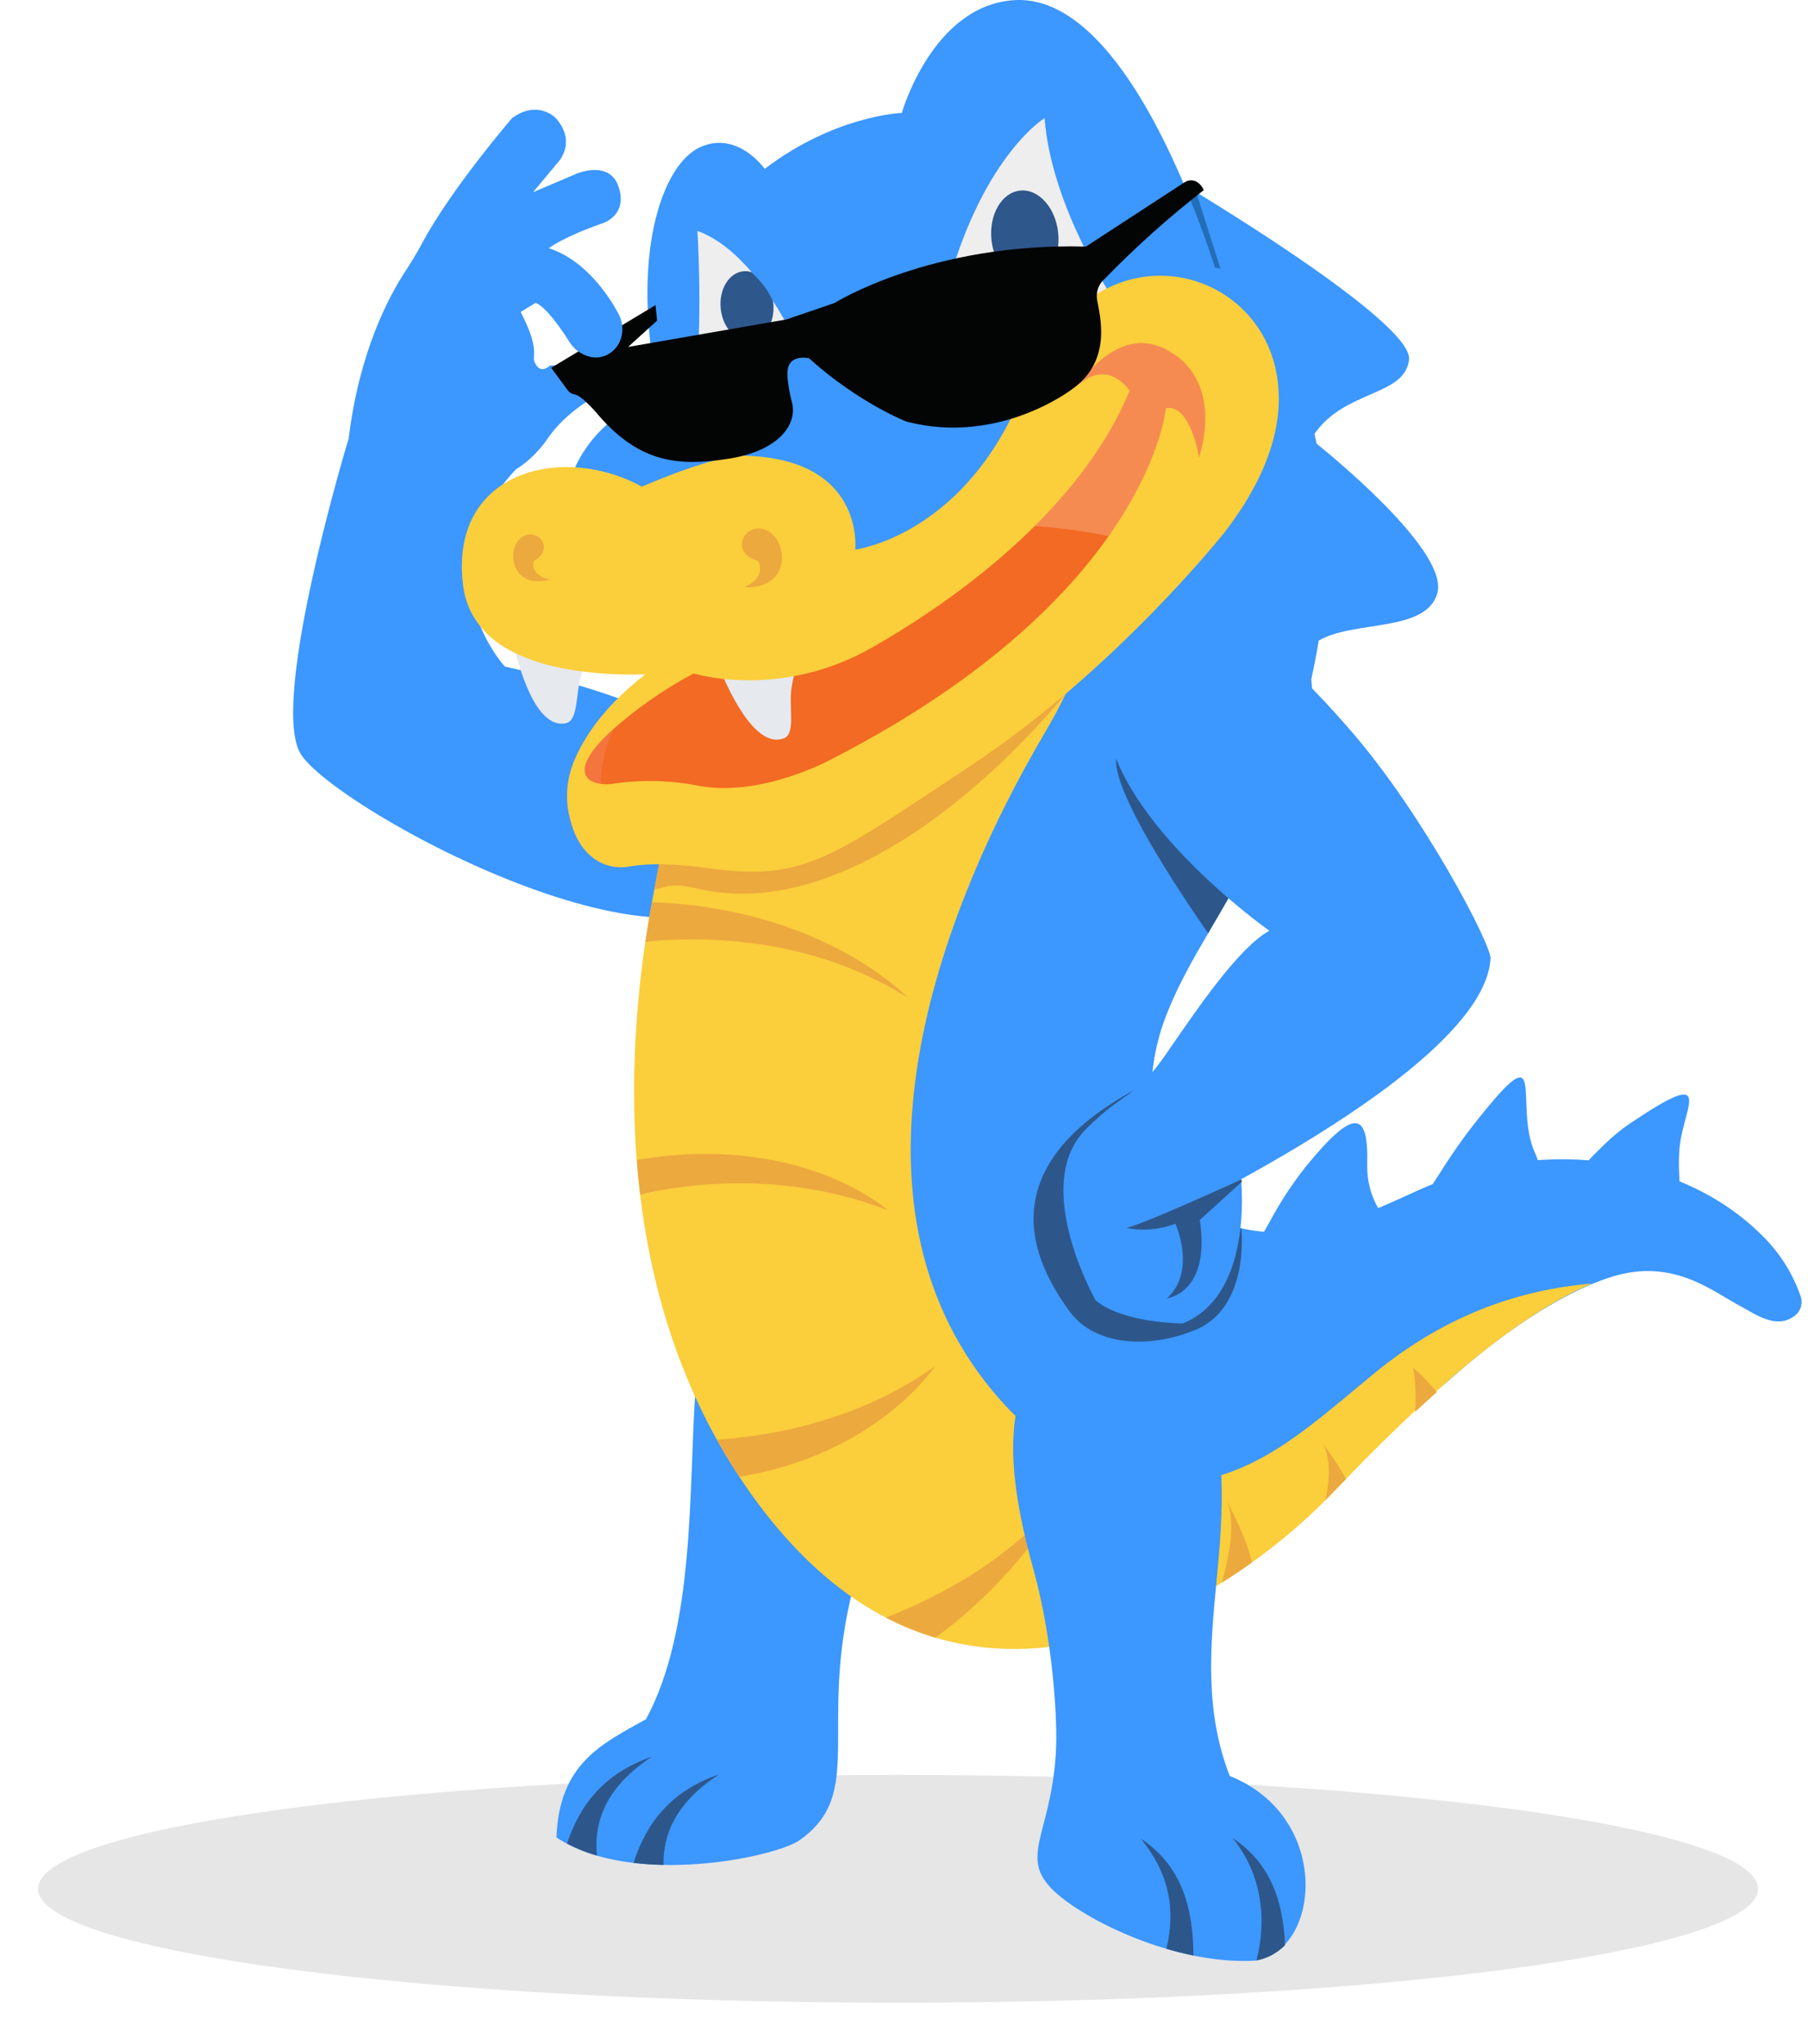 <svg width="238" height="269" viewBox="0 0 238 269" fill="none" xmlns="http://www.w3.org/2000/svg">
<g clip-path="url(#clip0_5306_2587)">
<g filter="url(#filter0_f_5306_2587)">
<path d="M118.216 263.598C180.742 263.598 231.428 256.886 231.428 248.607C231.428 240.327 180.742 233.615 118.216 233.615C55.691 233.615 5.004 240.327 5.004 248.607C5.004 256.886 55.691 263.598 118.216 263.598Z" fill="black" fill-opacity="0.1"/>
</g>
<path fill-rule="evenodd" clip-rule="evenodd" d="M45.903 57.687C45.903 57.687 35.55 91.779 39.477 99.052C43.404 106.326 94.04 133.829 100.518 113.366C102.557 106.928 100.765 95.224 66.46 87.735C66.46 87.735 55.145 75.538 67.881 61.799" fill="#3C97FF"/>
<path fill-rule="evenodd" clip-rule="evenodd" d="M91.524 183.394C98.514 191.023 105.339 201.269 112.328 208.898C107.594 227.376 114.069 236.042 105.229 242.224C102.036 244.455 83.231 248.451 73.248 241.851C73.618 232.132 79.129 229.58 85.036 226.285C91.548 214.334 90.653 195.508 91.524 183.394Z" fill="#3C97FF"/>
<path fill-rule="evenodd" clip-rule="evenodd" d="M83.392 245.198C85.043 240.103 88.109 235.827 94.635 233.552C89.369 237.004 87.268 241.034 87.337 245.464C86.019 245.437 84.697 245.355 83.392 245.198Z" fill="#2D578A"/>
<path fill-rule="evenodd" clip-rule="evenodd" d="M74.638 242.662C76.303 237.657 79.376 233.466 85.816 231.218C80.114 234.958 78.112 239.374 78.576 244.243C77.213 243.849 75.891 243.322 74.638 242.662Z" fill="#2D578A"/>
<path fill-rule="evenodd" clip-rule="evenodd" d="M179.975 153.294C179.927 155.289 180.421 157.256 181.399 158.994C182.982 161.888 184.022 161.618 179.481 163.739C176.611 165.08 173.013 165.908 168.839 166.322C162.594 166.948 164.084 166.35 167.17 160.756C168.516 158.241 170.081 155.846 171.849 153.605C178.348 145.627 180.16 146.308 179.975 153.294Z" fill="#3C97FF"/>
<path fill-rule="evenodd" clip-rule="evenodd" d="M202.07 151.772C204.053 156.083 200.569 156.524 196.031 157.796C194.346 158.268 192.608 158.543 190.857 158.617C185.828 158.847 187.167 158.207 189.601 154.314C191.091 151.926 192.715 149.623 194.469 147.417C203.981 135.443 199.169 145.467 202.07 151.772Z" fill="#3C97FF"/>
<path fill-rule="evenodd" clip-rule="evenodd" d="M221.095 151.071C221.009 152.028 220.985 152.99 221.019 153.951C221.132 157.444 221.558 156.88 217.222 156.996C215.297 157.078 213.367 156.938 211.472 156.582C206.021 155.419 208.146 153.633 211.211 150.622C212.269 149.586 213.419 148.645 214.648 147.817C226.035 140.147 221.572 145.761 221.095 151.071Z" fill="#3C97FF"/>
<path fill-rule="evenodd" clip-rule="evenodd" d="M89.765 127.098C90.201 122.863 90.754 118.62 91.606 114.446C94.101 102.178 90.499 90.019 98.691 80.395C105.361 72.558 113.583 66.902 122.536 61.955C135.248 54.928 149.114 49.369 160.487 40.183C159.262 34.832 157.741 29.557 155.928 24.373C155.928 24.373 186.073 42.297 185.483 47.34C184.916 52.195 177.061 51.274 173.035 57.107C173.134 57.535 173.23 57.963 173.32 58.394C176.725 61.158 190.629 72.824 189.214 78.042C187.789 83.297 178.18 81.599 173.591 84.32C173.313 86.027 172.986 87.73 172.609 89.427C173.028 93.362 173.261 99.3 171.332 101.99C169.495 104.552 169.015 104.165 167.974 104.682C166.879 107.539 165.685 110.351 164.391 113.119C161.229 119.896 156.601 126.03 153.807 132.928C151.795 137.721 151.102 142.959 151.791 148.107C152.269 151.778 153.618 155.288 156.309 157.916C159.584 161.114 164.064 162.23 168.541 162.213C174.875 162.189 181.037 159.243 186.691 156.667C201.655 149.862 221.007 151.306 232.336 162.996C234.436 165.152 236.033 167.741 237.014 170.581C237.389 171.597 236.997 172.733 236.077 173.308C233.746 174.933 231.123 172.997 229.177 171.963C225.422 169.965 220.245 165.538 212.184 168.049C205.002 170.287 196.811 176.281 191.287 181.203C186.512 185.46 181.119 188.245 176.656 192.822C169.859 199.794 164.411 202.959 156.165 208.245C134.884 221.885 117.191 216.859 101.956 198.59C89.769 183.978 89.748 168.904 88.996 150.334C88.701 142.582 88.959 134.816 89.765 127.098Z" fill="#3C97FF"/>
<path fill-rule="evenodd" clip-rule="evenodd" d="M157.459 25.294L150.933 21.38L155.421 34.429L160.652 35.352L157.459 25.294Z" fill="#226EB7"/>
<path fill-rule="evenodd" clip-rule="evenodd" d="M209.548 168.944C198.727 173.526 186.856 184.545 175.335 196.581C160.305 212.273 123.8 234.515 97.321 194.374C72.384 156.563 88.344 106.724 90.284 101.058C90.356 100.866 90.428 100.675 90.504 100.487C91.492 99.368 117.658 70.038 140.15 66.877C145.753 72.371 146.341 81.465 137.483 96.538C122.584 121.893 109.597 159.406 131.72 184.315C135.042 188.055 139.049 191.1 143.789 192.992C160.216 199.544 169.725 189.954 180.821 180.83C189.959 173.313 199.575 169.793 209.548 168.944Z" fill="#FBCE3B"/>
<path fill-rule="evenodd" clip-rule="evenodd" d="M94.369 189.492C101.153 189.054 112.849 187.165 123.096 179.81C123.096 179.81 115.427 191.459 97.322 194.371C96.264 192.766 95.285 191.137 94.369 189.492Z" fill="#ECA93E"/>
<path fill-rule="evenodd" clip-rule="evenodd" d="M141.397 194.733C141.397 194.733 135.427 206.605 123.13 215.547C120.878 214.877 118.698 213.991 116.614 212.907C123.195 210.371 134.393 204.846 141.397 194.733Z" fill="#ECA93E"/>
<path fill-rule="evenodd" clip-rule="evenodd" d="M177.185 194.668C176.567 195.301 175.949 195.938 175.335 196.577C175.057 196.868 174.768 197.162 174.476 197.457C175.064 194.703 175.174 192 174.182 190.056C175.29 191.521 176.293 193.064 177.185 194.668Z" fill="#ECA93E"/>
<path fill-rule="evenodd" clip-rule="evenodd" d="M164.813 205.651C163.543 206.56 162.221 207.443 160.852 208.298C162.008 204.165 162.66 199.827 161.4 197.296C163.042 200.59 164.277 203.276 164.813 205.651Z" fill="#ECA93E"/>
<path fill-rule="evenodd" clip-rule="evenodd" d="M189.142 183.232C188.191 184.08 187.237 184.945 186.279 185.828C186.433 183.881 186.347 181.921 186.018 179.995C187.144 180.991 188.188 182.071 189.142 183.232Z" fill="#ECA93E"/>
<path fill-rule="evenodd" clip-rule="evenodd" d="M116.834 159.283C103.284 154.015 90.112 155.821 84.269 157.227C84.087 155.701 83.936 154.182 83.82 152.674C105.467 149.009 116.834 159.283 116.834 159.283Z" fill="#ECA93E"/>
<path fill-rule="evenodd" clip-rule="evenodd" d="M84.959 123.952C85.227 122.139 85.518 120.401 85.821 118.749V118.745C108.458 119.598 119.423 131.263 119.423 131.263C106.367 123.08 91.969 123.234 84.959 123.952Z" fill="#ECA93E"/>
<path fill-rule="evenodd" clip-rule="evenodd" d="M86.14 116.967C87.318 110.083 88.134 108.106 89.161 104.616C89.762 104.305 90.363 103.987 90.946 103.658C98.934 99.145 133.934 80.836 144.201 75.598C144.318 76.987 140.539 89.672 140.305 91.294C129.532 104.281 109.91 121.188 91.914 116.974C87.603 115.964 87.548 117.104 86.14 116.967Z" fill="#ECA93E"/>
<path fill-rule="evenodd" clip-rule="evenodd" d="M158.383 183.765C155.181 178.356 149.217 175.944 144.875 176.241C129.299 177.295 133.048 195.807 136.09 206.761C138.476 215.356 139.297 226.078 138.977 230.943C138.287 241.524 134.061 244.463 138.747 248.904C142.815 252.756 154.758 258.661 165.242 258.065C173.939 256.663 175.271 239.095 161.882 233.762C158.593 225.314 159.287 216.94 160.131 208.195C160.701 202.28 161.995 189.861 158.383 183.765Z" fill="#3C97FF"/>
<path fill-rule="evenodd" clip-rule="evenodd" d="M157.106 257.395C155.898 257.149 154.707 256.848 153.536 256.505C154.776 251.463 153.966 246.605 150.162 242.006C155.552 245.541 157.062 251.09 157.106 257.395Z" fill="#2D578A"/>
<path fill-rule="evenodd" clip-rule="evenodd" d="M165.394 258.032C166.781 252.759 166.145 246.639 162.242 241.921C167.265 245.216 168.919 250.252 169.159 256.026C168.143 257.07 166.825 257.771 165.394 258.032Z" fill="#2D578A"/>
<path fill-rule="evenodd" clip-rule="evenodd" d="M163.41 161.734C163.41 161.734 164.561 172.029 157.417 175.019C151.372 177.55 144.166 177.184 140.833 172.654C136.229 166.401 129.624 153.66 150.328 142.935C163.123 136.308 162.192 161.454 162.192 161.454L163.41 161.734Z" fill="#2D578A"/>
<path fill-rule="evenodd" clip-rule="evenodd" d="M164.753 112.791C161.797 118.252 159.188 122.456 159.048 122.836C159.048 122.836 144.166 101.943 147.376 98.84C150.925 95.405 162.511 108.231 164.753 112.791Z" fill="#2D578A"/>
<path fill-rule="evenodd" clip-rule="evenodd" d="M150.884 82.698C132.562 98.237 167.098 122.507 167.098 122.507C163.033 124.724 157.571 132.829 153.486 138.751C149.401 144.673 148.021 143.558 143.174 148.405C138.327 153.253 150.76 161.659 150.76 161.659C150.76 161.659 195.413 141.07 196.206 126.157C196.305 124.31 187.325 107.108 177.829 96.198C173.057 90.721 159.649 75.264 150.884 82.698Z" fill="#3C97FF"/>
<path fill-rule="evenodd" clip-rule="evenodd" d="M163.267 154.108C163.267 154.108 165.505 170.161 155.717 174.191C155.717 174.191 147.983 174.221 144.241 171.18C144.241 171.18 135.422 155.679 143.174 148.405C150.925 141.132 163.267 154.108 163.267 154.108Z" fill="#3C97FF"/>
<path fill-rule="evenodd" clip-rule="evenodd" d="M163.404 155.251C163.404 155.251 150.489 161.156 148.282 161.628C150.441 162.049 152.673 161.854 154.725 161.067C154.725 161.067 157.561 167.331 153.599 170.899C153.599 170.899 159.405 170.236 157.942 160.571L163.489 155.528L163.404 155.251Z" fill="#2D578A"/>
<path fill-rule="evenodd" clip-rule="evenodd" d="M161.003 38.684C161.003 38.684 149.997 -0.947 133.557 0.017C122.75 0.65 118.71 14.865 118.71 14.865C118.71 14.865 109.932 15.159 100.659 22.231C100.659 22.231 97.109 17.123 92.149 19.378C87.188 21.632 82.815 33.579 86.739 52.108C86.739 52.108 79.169 53.867 75.646 61.633C75.646 61.633 78.249 65.057 81.668 65.006C85.087 64.955 99.248 58.848 103.57 61.927C107.892 65.006 110.501 67.64 110.659 74.065C110.659 74.065 126.059 69.337 132.4 59.436C138.741 49.535 143.413 32.156 161.003 38.684Z" fill="#3C97FF"/>
<path d="M105.259 46.097C105.259 46.097 99.907 33.312 91.805 30.391C91.805 30.391 92.489 41.051 91.644 49.662C96.107 48.201 100.655 47.011 105.259 46.097Z" fill="#EEEEEF"/>
<path d="M137.508 15.546C137.508 15.546 128.033 21.29 123.543 42.525C123.543 42.525 139.619 39.501 146.554 39.34C146.558 39.34 138.363 27.185 137.508 15.546Z" fill="#EEEEEF"/>
<path fill-rule="evenodd" clip-rule="evenodd" d="M134.298 25.084C131.871 25.327 130.175 28.225 130.512 31.557C130.849 34.889 133.09 37.39 135.514 37.147C137.937 36.904 139.633 34.007 139.3 30.678C138.967 27.349 136.725 24.841 134.298 25.084Z" fill="#2E578C"/>
<path fill-rule="evenodd" clip-rule="evenodd" d="M98.792 44.835C96.879 45.026 95.125 43.138 94.871 40.613C94.617 38.088 95.959 35.892 97.872 35.7C98.239 35.673 98.609 35.717 98.956 35.837C99.787 36.737 100.775 37.544 101.734 39.593C101.751 39.703 101.782 39.809 101.792 39.922C102.049 42.443 100.703 44.643 98.792 44.835Z" fill="#2E578C"/>
<path d="M83.274 102.534C85.265 99.097 85.416 95.47 83.612 94.432C81.807 93.394 78.731 95.337 76.74 98.774C74.749 102.21 74.598 105.837 76.403 106.875C78.207 107.914 81.283 105.97 83.274 102.534Z" fill="#F4753E"/>
<path fill-rule="evenodd" clip-rule="evenodd" d="M133.936 72.65L150.329 71.121C156.501 71.121 161.51 66.133 161.51 59.982C161.51 59.982 161.51 59.982 161.51 59.978V52.982C161.51 47.316 156.903 42.725 151.218 42.725H149.446C143.762 42.725 139.154 47.316 139.154 52.982L133.936 72.65Z" fill="#F68B51"/>
<path fill-rule="evenodd" clip-rule="evenodd" d="M79.098 104.033C78.35 78.73 130.97 69.082 130.97 69.082C138.756 69.047 146.501 70.262 153.899 72.674C153.902 72.674 110.115 121.594 79.098 104.033Z" fill="#F26A23"/>
<path fill-rule="evenodd" clip-rule="evenodd" d="M103.22 97.165C99.255 98.753 95.526 90.056 94.48 87.364C96.272 87.99 99.832 88.729 104.844 87.452C104.586 88.53 104.35 89.608 104.209 90.432C103.779 92.974 104.799 96.532 103.22 97.165Z" fill="#E6E9EE"/>
<path fill-rule="evenodd" clip-rule="evenodd" d="M74.967 86.258C75.777 86.375 76.594 86.443 77.415 86.46C77.085 87.274 76.782 88.058 76.566 88.691C75.739 91.134 76.182 94.808 74.52 95.181C70.432 96.108 68.139 87.298 67.48 84.298C70.219 85.663 73.164 85.964 74.967 86.258Z" fill="#E6E9EE"/>
<path fill-rule="evenodd" clip-rule="evenodd" d="M91.276 88.657C87.301 90.778 83.604 93.378 80.26 96.392C75.385 100.983 77.057 102.54 78.149 102.947C78.929 103.224 79.763 103.303 80.58 103.17C84.184 102.622 87.854 102.674 91.441 103.324C100.031 105.226 109.726 99.789 109.726 99.789C151.322 78.322 153.472 53.73 153.472 53.73C156.77 53.148 157.841 60.251 157.841 60.251C160.983 49.652 154.155 46.392 154.155 46.392C147.474 42.043 142.022 50.603 142.022 50.603C145.977 47.206 148.703 51.417 148.703 51.417C141.628 68.571 122.853 80.671 114.751 85.256C110.172 87.867 105.022 89.331 99.749 89.526C94.019 89.717 90.357 88.369 90.357 88.369C77.27 89.864 70.044 86.875 70.044 86.875C63.882 84.77 61.451 80.894 60.967 77.124C59.615 66.566 66.46 61.475 74.678 61.469C78.111 61.517 81.483 62.403 84.493 64.052C94.717 59.703 97.717 59.977 97.717 59.977C113.941 60.247 112.578 72.341 112.578 72.341C112.578 72.341 126.21 70.634 133.982 53.145C133.982 53.145 138.401 38.236 150.481 36.453C158.113 35.341 165.405 39.984 167.601 47.353C169.191 52.69 168.693 60.285 161.251 70.001C161.251 70.001 146.935 88.103 127.851 100.737C108.767 113.371 105.764 116.088 92.54 114.185C92.54 114.185 86.941 113.337 82.873 114.045C81.809 114.247 80.71 114.161 79.69 113.802C77.93 113.149 75.732 111.445 74.874 107.083C74.441 104.925 74.62 102.687 75.392 100.624C76.502 97.692 79.056 93.323 84.943 88.766C84.943 88.766 86.927 88.677 87.59 88.632C88.29 88.585 90.357 88.373 90.357 88.373L91.276 88.657Z" fill="#FBCE3B"/>
<path fill-rule="evenodd" clip-rule="evenodd" d="M100.302 69.59C97.652 69.17 96.234 72.864 99.794 73.833C100.456 75.01 99.914 76.494 97.943 77.292C104.617 77.624 103.738 70.257 100.302 69.59Z" fill="#ECA93E"/>
<path fill-rule="evenodd" clip-rule="evenodd" d="M69.034 70.521C71.081 69.673 72.931 72.365 70.26 73.83C69.954 74.9 70.676 75.988 72.413 76.252C67.122 77.798 66.408 71.719 69.034 70.521Z" fill="#ECA93E"/>
<path fill-rule="evenodd" clip-rule="evenodd" d="M81.829 42.423C81.74 42.016 81.593 41.625 81.397 41.259C80.285 39.196 77.188 34.267 72.248 32.672C72.248 32.672 73.851 31.314 79.337 29.378C79.337 29.378 82.643 28.392 81.452 24.656C80.261 20.921 75.828 22.891 75.828 22.891L70.171 25.3L73.34 21.495C73.34 21.495 76.065 18.868 73.168 15.546C73.168 15.546 70.817 13.062 67.407 15.546C67.407 15.546 59.446 24.776 55.588 31.974C54.884 33.288 54.112 34.557 53.295 35.806C51.235 38.95 47.29 46.251 45.903 57.688L65.107 63.011C65.107 63.011 68.993 62.259 72.124 57.671C74.15 54.705 77.377 52.779 77.377 52.779L76.714 48.16L72.416 48.092C72.416 48.092 71.15 49.436 70.377 47.684C69.985 46.802 71.126 46.053 68.537 41.061L70.48 39.874C70.48 39.874 71.743 39.935 74.97 45.019C75.207 45.396 75.499 45.734 75.835 46.029L81.829 42.423Z" fill="#3C97FF"/>
<path fill-rule="evenodd" clip-rule="evenodd" d="M158.448 25.035C153.852 28.607 149.509 32.494 145.454 36.664C144.614 37.355 144.222 38.45 144.431 39.517C144.737 41.419 146.505 47.41 141.16 51.201C141.16 51.201 131.589 58.659 119.354 55.501C119.354 55.501 113.079 53.086 106.483 47.15C106.483 47.15 103.775 46.548 103.672 48.891C103.672 48.891 103.501 50.013 104.252 52.966C105.004 55.918 102.447 59.35 95.968 60.369C89.49 61.389 84.314 61.016 78.824 54.697C78.824 54.697 76.662 52.046 75.594 51.905C75.244 51.847 74.935 51.652 74.732 51.361L72.556 48.412L86.291 40.16L86.497 42.2L82.679 45.665L103.504 42.052L109.865 39.88C109.865 39.88 122.498 31.909 142.948 32.453L155.925 23.999C156.395 23.684 156.999 23.65 157.501 23.91C157.937 24.166 158.269 24.563 158.448 25.035Z" fill="#030504"/>
<path fill-rule="evenodd" clip-rule="evenodd" d="M75.773 45.971C76.278 46.412 76.872 46.74 77.518 46.925C78.434 47.192 79.422 47.048 80.223 46.528C80.964 46.06 81.51 45.338 81.757 44.496C81.956 43.809 81.977 43.083 81.819 42.385L75.773 45.971Z" fill="#3C97FF"/>
</g>
<defs>
<filter id="filter0_f_5306_2587" x="1.63" y="230.241" width="233.172" height="36.731" filterUnits="userSpaceOnUse" color-interpolation-filters="sRGB">
<feFlood flood-opacity="0" result="BackgroundImageFix"/>
<feBlend mode="normal" in="SourceGraphic" in2="BackgroundImageFix" result="shape"/>
<feGaussianBlur stdDeviation="1.687" result="effect1_foregroundBlur_5306_2587"/>
</filter>
<clipPath id="clip0_5306_2587">
<rect width="237.683" height="268.595" fill="white"/>
</clipPath>
</defs>
</svg>
